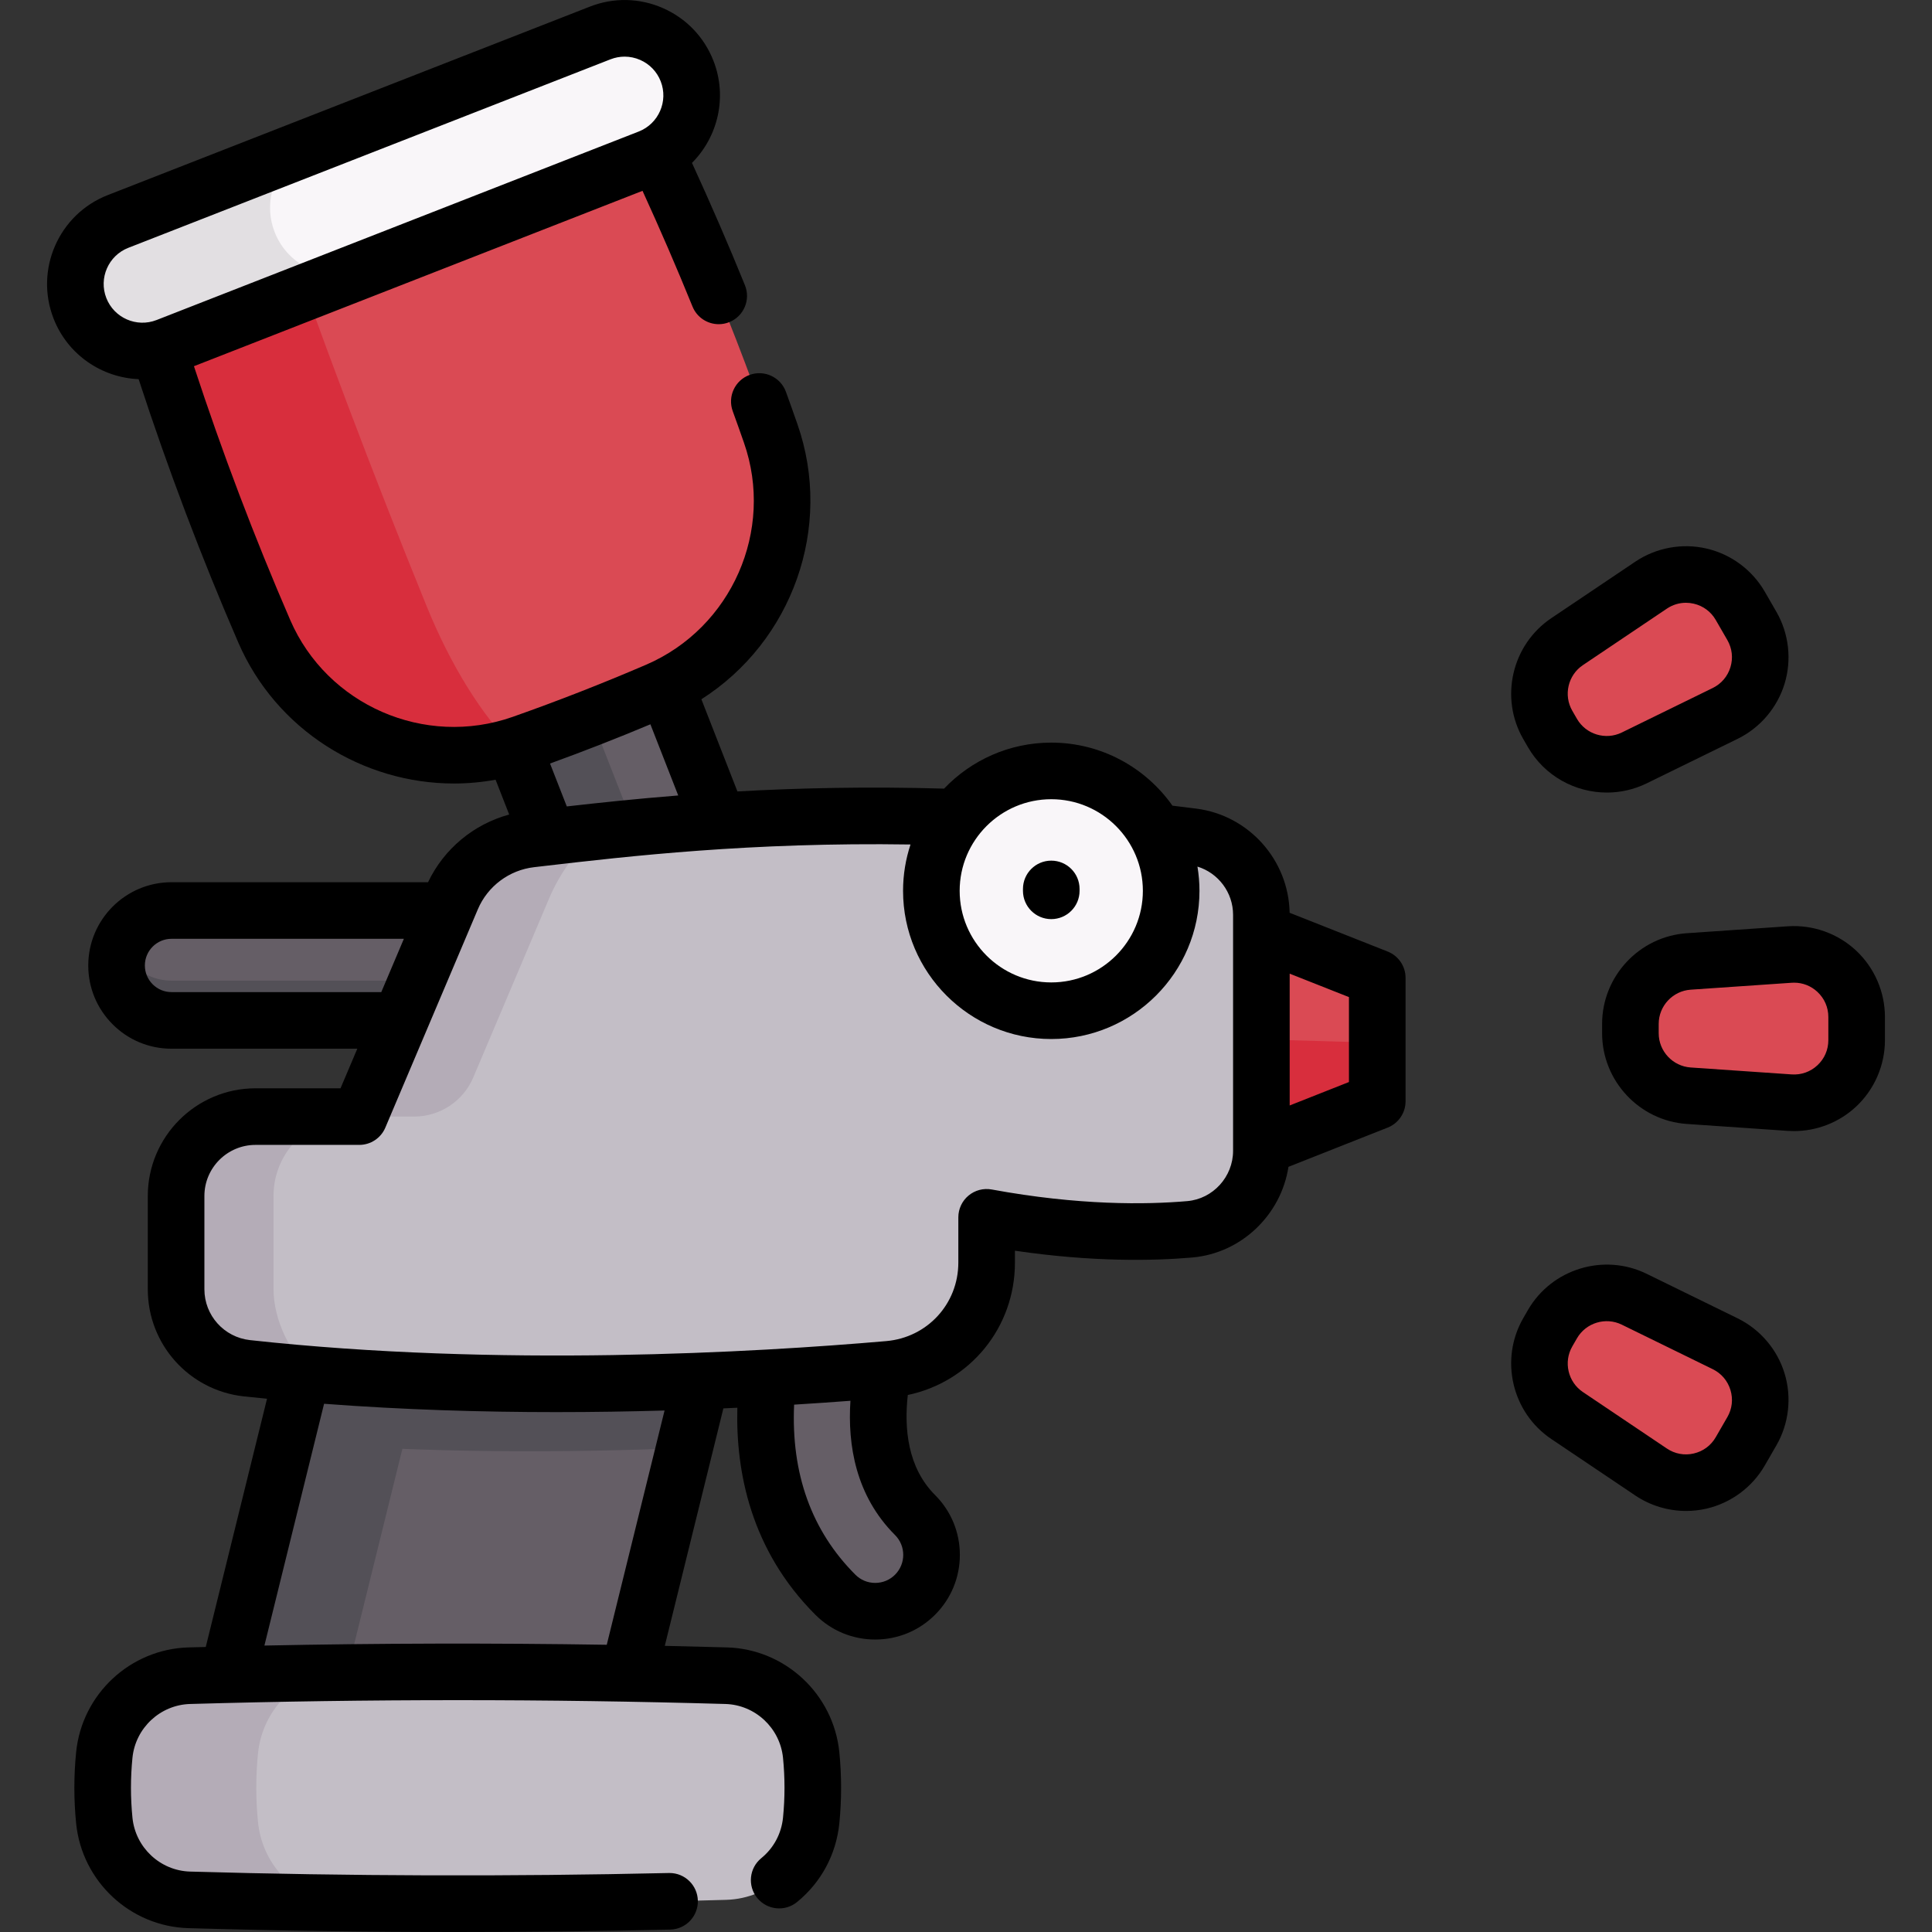 <svg id="Capa_1" enable-background="new 0 0 512 512" height="512" viewBox="0 0 512 512" width="512" xmlns="http://www.w3.org/2000/svg"><rect x="0" y="0" width="512" height="512" fill="#333333" stroke="none"/><g><g><path d="m231.937 426.984c-3.821 0-7.642-1.458-10.557-4.373-32.612-32.611-12.412-80.647-11.536-82.676 3.267-7.57 12.055-11.059 19.626-7.79 7.553 3.26 11.041 12.013 7.813 19.571-.256.616-12.902 31.666 5.212 49.78 5.831 5.83 5.831 15.284 0 21.115-2.916 2.915-6.737 4.373-10.558 4.373z" fill="#655e66"/><path d="m196.4 322.906-15.01 60.828-26.915 109.063h-106.127l27.313-110.686 14.612-59.205z" fill="#655e66"/><path d="m196.4 322.906-15.01 60.827c-30.707 1.274-68.034 1.463-105.729-1.622l14.612-59.205z" fill="#535057"/><path d="m121.705 322.906-41.935 169.891h-31.424l41.925-169.891z" fill="#535057"/><path d="m364.987 259.133v32.708l-30.707 12.143-21.918-29.184 21.918-27.811z" fill="#da4a54"/><path d="m364.987 276.343v15.498l-30.707 12.143-21.918-29.184z" fill="#d82e3d"/><g><path d="m140.17 126.587h43.561v155.903h-43.561z" fill="#655e66" transform="matrix(.931 -.364 .364 .931 -63.358 73.009)"/><path d="m140.905 130.483h22.163v155.903h-22.163z" fill="#535057" transform="matrix(.931 -.364 .364 .931 -65.46 69.648)"/><g><path d="m174.228 183.015c-11.804 5.092-23.769 9.769-35.896 14.033-27.087 9.524-56.889-3.422-68.304-29.767-14.016-32.348-25.829-65.557-35.441-99.627 40.645-21.968 83.352-38.664 128.119-50.088 16.044 31.555 29.886 63.971 41.527 97.248 9.479 27.103-3.641 56.829-30.005 68.201z" fill="#da4a54"/><path d="m113.071 160.669c6.477 15.937 14.829 29.094 22.919 37.133-26.444 8.006-54.882-4.934-65.96-30.522-14.016-32.348-25.827-65.558-35.444-99.625 20.328-10.995 41.164-20.658 62.515-29.005-8.765 3.427-16.969 8.287-24.602 14.578 12.62 36.163 26.139 71.974 40.572 107.441z" fill="#d82e3d"/><path d="m159.053 8.725-127.78 49.955c-9.143 3.574-13.657 13.883-10.082 23.026 3.574 9.143 13.883 13.657 23.026 10.082l127.78-49.955c9.143-3.574 13.657-13.883 10.082-23.026-3.574-9.142-13.883-13.656-23.026-10.082z" fill="#f9f6f9"/><path d="m82.221 71.344c4.168 1.825 9.034 2.057 13.603.271l-51.605 20.175c-4.57 1.787-9.435 1.554-13.603-.271s-7.639-5.243-9.425-9.813c-3.573-9.14.944-19.455 10.083-23.028l51.605-20.175c-9.15 3.577-13.657 13.889-10.083 23.029 1.786 4.569 5.257 7.987 9.425 9.812z" fill="#e2dfe2"/></g></g><path d="m45.456 270.414h106.791v-29.125h-106.791c-8.043 0-14.562 6.52-14.562 14.562-.001 8.043 6.519 14.563 14.562 14.563z" fill="#655e66"/><path d="m152.25 259.873v10.541h-106.794c-4.021 0-7.664-1.632-10.292-4.27-2.638-2.628-4.27-6.271-4.27-10.292 0-1.861.348-3.633.985-5.265.737 1.901 1.871 3.613 3.285 5.027 2.628 2.628 6.271 4.26 10.292 4.26h106.794z" fill="#535057"/><path d="m140.685 222.354c33.479-3.875 92.368-11.303 175.399-.63 10.404 1.337 18.192 10.215 18.192 20.704v62.554c0 10.799-8.23 19.862-18.99 20.789-12.442 1.072-30.689 1.087-53.822-3.175v11.994c0 14.739-11.278 27.015-25.963 28.286-35.932 3.109-103.901 6.967-170.067-.284-10.677-1.17-18.765-10.188-18.765-20.929v-24.717c0-11.624 9.423-21.047 21.047-21.047h27.494l24.516-57.857c3.653-8.623 11.657-14.612 20.959-15.688z" fill="#c3bec6"/><path d="m72.485 316.945v24.725c0 7.923 4.4 17.628 11.009 22.635-6.022-.488-12.054-1.055-18.066-1.712-10.67-1.164-18.763-10.183-18.763-20.923v-24.725c0-11.616 9.426-21.042 21.052-21.042h25.81c-11.615 0-21.042 9.426-21.042 21.042z" fill="#b4acb7"/><path d="m140.679 222.354c5.494-.637 11.666-1.364 18.514-2.1-6.062 4.051-10.999 11.536-13.647 17.787l-20.117 47.48c-2.667 6.293-8.839 10.381-15.674 10.381h-14.545l24.516-57.861c3.653-8.619 11.656-14.602 20.953-15.687z" fill="#b4acb7"/><circle cx="278.596" cy="236.07" fill="#f9f6f9" r="31.776"/><g fill="#da4a54"><path d="m410.181 353.051 1.237-2.142c4.362-7.555 13.828-10.442 21.663-6.607l24.101 11.794c8.633 4.225 11.882 14.877 7.076 23.2l-3.073 5.323c-4.806 8.323-15.655 10.836-23.63 5.472l-22.265-14.975c-7.238-4.868-9.47-14.51-5.109-22.065z"/><path d="m432.075 273.815v-2.473c0-8.723 6.755-15.957 15.457-16.554l26.769-1.836c9.589-.658 17.728 6.943 17.728 16.554v6.146c0 9.611-8.14 17.212-17.728 16.554l-26.769-1.836c-8.702-.598-15.457-7.832-15.457-16.555z"/><path d="m411.418 194.247-1.237-2.142c-4.362-7.555-2.129-17.196 5.109-22.065l22.265-14.975c7.975-5.364 18.825-2.851 23.63 5.472l3.073 5.323c4.806 8.323 1.556 18.976-7.076 23.2l-24.101 11.794c-7.835 3.835-17.301.948-21.663-6.607z"/></g><path d="m192.428 444.065c-47.418-1.358-94.835-1.358-142.252 0-11.729.336-21.364 9.344-22.537 21.018-.582 5.793-.582 11.586 0 17.379 1.173 11.675 10.808 20.682 22.537 21.018 47.418 1.358 94.835 1.358 142.253 0 11.729-.336 21.364-9.344 22.537-21.018.582-5.793.582-11.586 0-17.379-1.174-11.674-10.81-20.682-22.538-21.018z" fill="#c3bec6"/><path d="m86.773 504.252c-12.203-.159-24.397-.418-36.6-.776-11.726-.329-21.361-9.337-22.535-21.013-.577-5.793-.577-11.586 0-17.379 1.174-11.676 10.81-20.684 22.535-21.022 12.193-.348 24.397-.607 36.59-.766-9.824 2.469-17.329 10.89-18.385 21.341-.617 6.092-.617 12.183 0 18.265 1.056 10.46 8.571 18.891 18.395 21.35z" fill="#b4acb7"/></g><g><path d="m367.745 252.169-25.979-10.274c-.267-13.999-10.804-25.815-24.716-27.599-1.982-.258-4.087-.518-6.338-.785-7.115-10.096-18.854-16.71-32.116-16.71-11.163 0-21.246 4.689-28.403 12.192-20.399-.588-38.666-.159-54.768.747l-9.551-24.43c23.958-15.225 35.056-45.48 25.439-72.944-.992-2.854-2.005-5.699-3.037-8.533-1.417-3.892-5.723-5.897-9.613-4.481-3.892 1.417-5.898 5.722-4.48 9.614 1.007 2.766 1.994 5.541 2.969 8.342 8.128 23.214-3.246 49.058-25.886 58.832-11.67 5.02-23.59 9.678-35.424 13.844-23.271 8.183-49.153-3.097-58.93-25.676-9.485-21.89-18.047-44.485-25.517-67.261l118.882-46.477c4.652 10.18 9.103 20.46 13.243 30.661 1.183 2.915 3.989 4.682 6.952 4.682.938 0 1.894-.178 2.817-.552 3.838-1.558 5.686-5.932 4.129-9.77-4.379-10.79-9.1-21.666-14.036-32.423 6.875-6.887 9.447-17.452 5.683-27.08-2.458-6.288-7.218-11.242-13.402-13.949-6.186-2.709-13.054-2.846-19.341-.387h.001l-127.779 49.952c-12.979 5.074-19.411 19.762-14.337 32.742 3.763 9.625 12.814 15.632 22.533 16.034 7.707 23.632 16.569 47.083 26.407 69.789 10.053 23.213 33.006 37.37 57.169 37.368 3.658 0 7.344-.337 11.018-1.004l3.608 9.229c-9.377 2.538-17.281 9.068-21.504 17.932h-67.985c-12.165 0-22.062 9.897-22.062 22.062 0 5.893 2.297 11.434 6.467 15.605 4.164 4.164 9.703 6.457 15.596 6.457h49.236l-4.446 10.492h-22.525c-15.743 0-28.552 12.804-28.552 28.542v24.715c0 14.588 10.942 26.792 25.456 28.388 2.045.224 4.094.415 6.142.619l-16.237 65.791c-1.519.041-3.043.071-4.56.114-15.441.435-28.249 12.368-29.792 27.761-.627 6.267-.627 12.617 0 18.874 1.542 15.396 14.349 27.335 29.787 27.769 23.576.678 47.376 1.017 71.203 1.017 18.834 0 37.684-.212 56.443-.637 4.141-.094 7.422-3.527 7.328-7.667-.093-4.083-3.432-7.331-7.495-7.331-.057 0-.115 0-.173.002-42.233.956-84.921.828-126.879-.379-7.923-.223-14.496-6.358-15.288-14.27-.527-5.266-.527-10.61 0-15.884.792-7.907 7.365-14.038 15.292-14.261 47.048-1.35 94.763-1.35 141.823 0 7.916.223 14.489 6.356 15.288 14.26.527 5.275.527 10.62.001 15.875-.431 4.24-2.476 8.05-5.758 10.726-3.21 2.618-3.689 7.342-1.072 10.552s7.341 3.691 10.553 1.073c6.387-5.209 10.365-12.608 11.202-20.845.627-6.257.627-12.607-.001-18.882-1.556-15.388-14.363-27.319-29.787-27.753-5.48-.157-10.971-.292-16.467-.412l15.527-62.932c1.246-.055 2.479-.111 3.702-.169-.448 16.802 3.489 37.671 20.668 54.849 4.227 4.24 9.859 6.575 15.862 6.575 5.995 0 11.63-2.332 15.865-6.566 4.237-4.238 6.571-9.871 6.571-15.864s-2.334-11.626-6.574-15.867c-7.288-7.281-8.213-17.678-7.219-26.506 16.462-3.461 28.39-17.833 28.39-35.087v-3.151c20.491 3.011 36.598 2.701 46.963 1.804 13.069-1.124 23.582-11.33 25.523-24.032l26.292-10.397c2.862-1.132 4.742-3.897 4.742-6.975v-32.704c0-3.079-1.88-5.844-4.743-6.976zm-339.567-173.185c-2.062-5.276.552-11.247 5.827-13.309l127.779-49.955h.001c1.213-.474 2.479-.711 3.744-.711 1.399 0 2.797.29 4.117.868 2.515 1.101 4.449 3.115 5.448 5.67 2.062 5.277-.552 11.248-5.828 13.31l-127.778 49.955c-5.279 2.063-11.248-.551-13.31-5.828zm250.419 132.817c13.386 0 24.275 10.89 24.275 24.276s-10.89 24.276-24.275 24.276c-13.386 0-24.276-10.89-24.276-24.276s10.89-24.276 24.276-24.276zm-128.388 1.911-4.445-11.369c8.893-3.224 17.795-6.704 26.599-10.397l7.374 18.86c-11.096.884-20.945 1.931-29.528 2.906zm-104.756 49.205c-1.887 0-3.658-.733-4.988-2.063-1.338-1.337-2.074-3.113-2.074-4.998 0-3.894 3.168-7.062 7.062-7.062h61.577l-5.985 14.124h-55.592zm115.345 172.965c-30.212-.477-60.565-.409-90.727.209l15.813-64.076c21.062 1.599 41.933 2.21 61.518 2.21 9.952 0 19.569-.158 28.713-.423zm76.396-18.566c-1.402 1.401-3.27 2.173-5.259 2.173-1.987 0-3.848-.769-5.247-2.173-11.624-11.624-17.058-26.771-16.238-45.07 5.324-.327 10.317-.674 14.927-1.023-.776 11.686 1.389 25.16 11.816 35.578 2.899 2.899 2.899 7.616.001 10.515zm77.448-99.008c-10.898.942-28.734 1.172-51.816-3.079-2.193-.404-4.446.187-6.157 1.612-1.712 1.425-2.701 3.537-2.701 5.764v11.995c0 10.924-8.217 19.868-19.117 20.806-34.643 3.004-102.612 6.964-168.59-.261-6.894-.758-12.093-6.553-12.093-13.478v-24.715c0-7.467 6.079-13.542 13.552-13.542h27.492c3.012 0 5.73-1.801 6.905-4.574l24.516-57.86c2.595-6.122 8.31-10.399 14.919-11.163l2.819-.327c22.109-2.57 54.579-6.338 96.925-5.684-1.276 3.865-1.976 7.99-1.976 12.277 0 21.657 17.619 39.276 39.276 39.276 21.656 0 39.275-17.619 39.275-39.276 0-2.187-.188-4.329-.533-6.419 5.511 1.693 9.44 6.838 9.44 12.78v62.549c.001 6.882-5.329 12.733-12.136 13.319zm42.846-31.559-15.709 6.212v-34.93l15.709 6.212z"/><path d="m460.478 349.366-24.101-11.794c-11.328-5.545-25.147-1.332-31.454 9.592l-1.237 2.142c-.001 0-.001.001-.001.002-6.308 10.925-3.048 24.998 7.42 32.037l22.264 14.975c3.999 2.69 8.713 4.097 13.472 4.097 1.809 0 3.624-.203 5.408-.617 6.48-1.5 12.104-5.665 15.431-11.425l3.073-5.323c3.326-5.761 4.12-12.713 2.18-19.076-1.941-6.361-6.48-11.686-12.455-14.61zm-2.716 26.187-3.073 5.323c-1.273 2.206-3.342 3.737-5.824 4.312-2.479.576-5.011.108-7.125-1.313l-22.264-14.975c-3.95-2.657-5.181-7.967-2.802-12.09l1.238-2.144c2.38-4.123 7.593-5.715 11.871-3.621l24.101 11.794c2.288 1.12 3.957 3.078 4.7 5.514.744 2.437.452 4.994-.822 7.2z"/><path d="m491.879 251.903c-4.862-4.539-11.446-6.876-18.093-6.427l-26.768 1.836c-12.586.863-22.444 11.421-22.444 24.036v2.474c0 12.615 9.858 23.173 22.443 24.036l26.769 1.836c.545.038 1.089.056 1.633.056 6.074 0 11.997-2.315 16.46-6.482 4.861-4.54 7.649-10.958 7.649-17.61v-6.145c.001-6.652-2.788-13.071-7.649-17.61zm-7.35 23.755c0 2.547-1.025 4.908-2.887 6.646-1.861 1.738-4.287 2.599-6.828 2.425l-26.77-1.836c-4.749-.326-8.47-4.31-8.47-9.071v-2.474c0-4.761 3.721-8.746 8.471-9.071l26.769-1.836c.215-.015.43-.022.643-.022 2.306 0 4.481.856 6.185 2.447 1.861 1.739 2.887 4.099 2.887 6.646z"/><path d="m404.922 198.005c4.428 7.67 12.556 12.033 20.929 12.032 3.553 0 7.15-.786 10.526-2.438l24.101-11.794c5.975-2.924 10.514-8.249 12.454-14.612 1.94-6.362 1.146-13.315-2.18-19.076l-3.073-5.322c-3.326-5.761-8.95-9.925-15.431-11.425-6.476-1.502-13.361-.232-18.88 3.48l-22.264 14.974c-10.468 7.04-13.727 21.113-7.419 32.04zm14.553-21.734 22.264-14.975c1.523-1.024 3.264-1.553 5.046-1.553.69 0 1.387.079 2.079.24 2.482.575 4.551 2.106 5.824 4.312l3.073 5.322c1.273 2.206 1.565 4.763.822 7.2s-2.412 4.395-4.7 5.514l-24.101 11.795c-4.278 2.092-9.491.501-11.871-3.621 0 0 0-.001-.001-.001l-1.236-2.14c-2.379-4.124-1.15-9.436 2.801-12.093z"/><path d="m278.597 243.577c4.143 0 7.5-3.358 7.5-7.5v-.498c0-4.142-3.357-7.5-7.5-7.5s-7.5 3.358-7.5 7.5v.498c0 4.142 3.357 7.5 7.5 7.5z"/></g></g></svg>